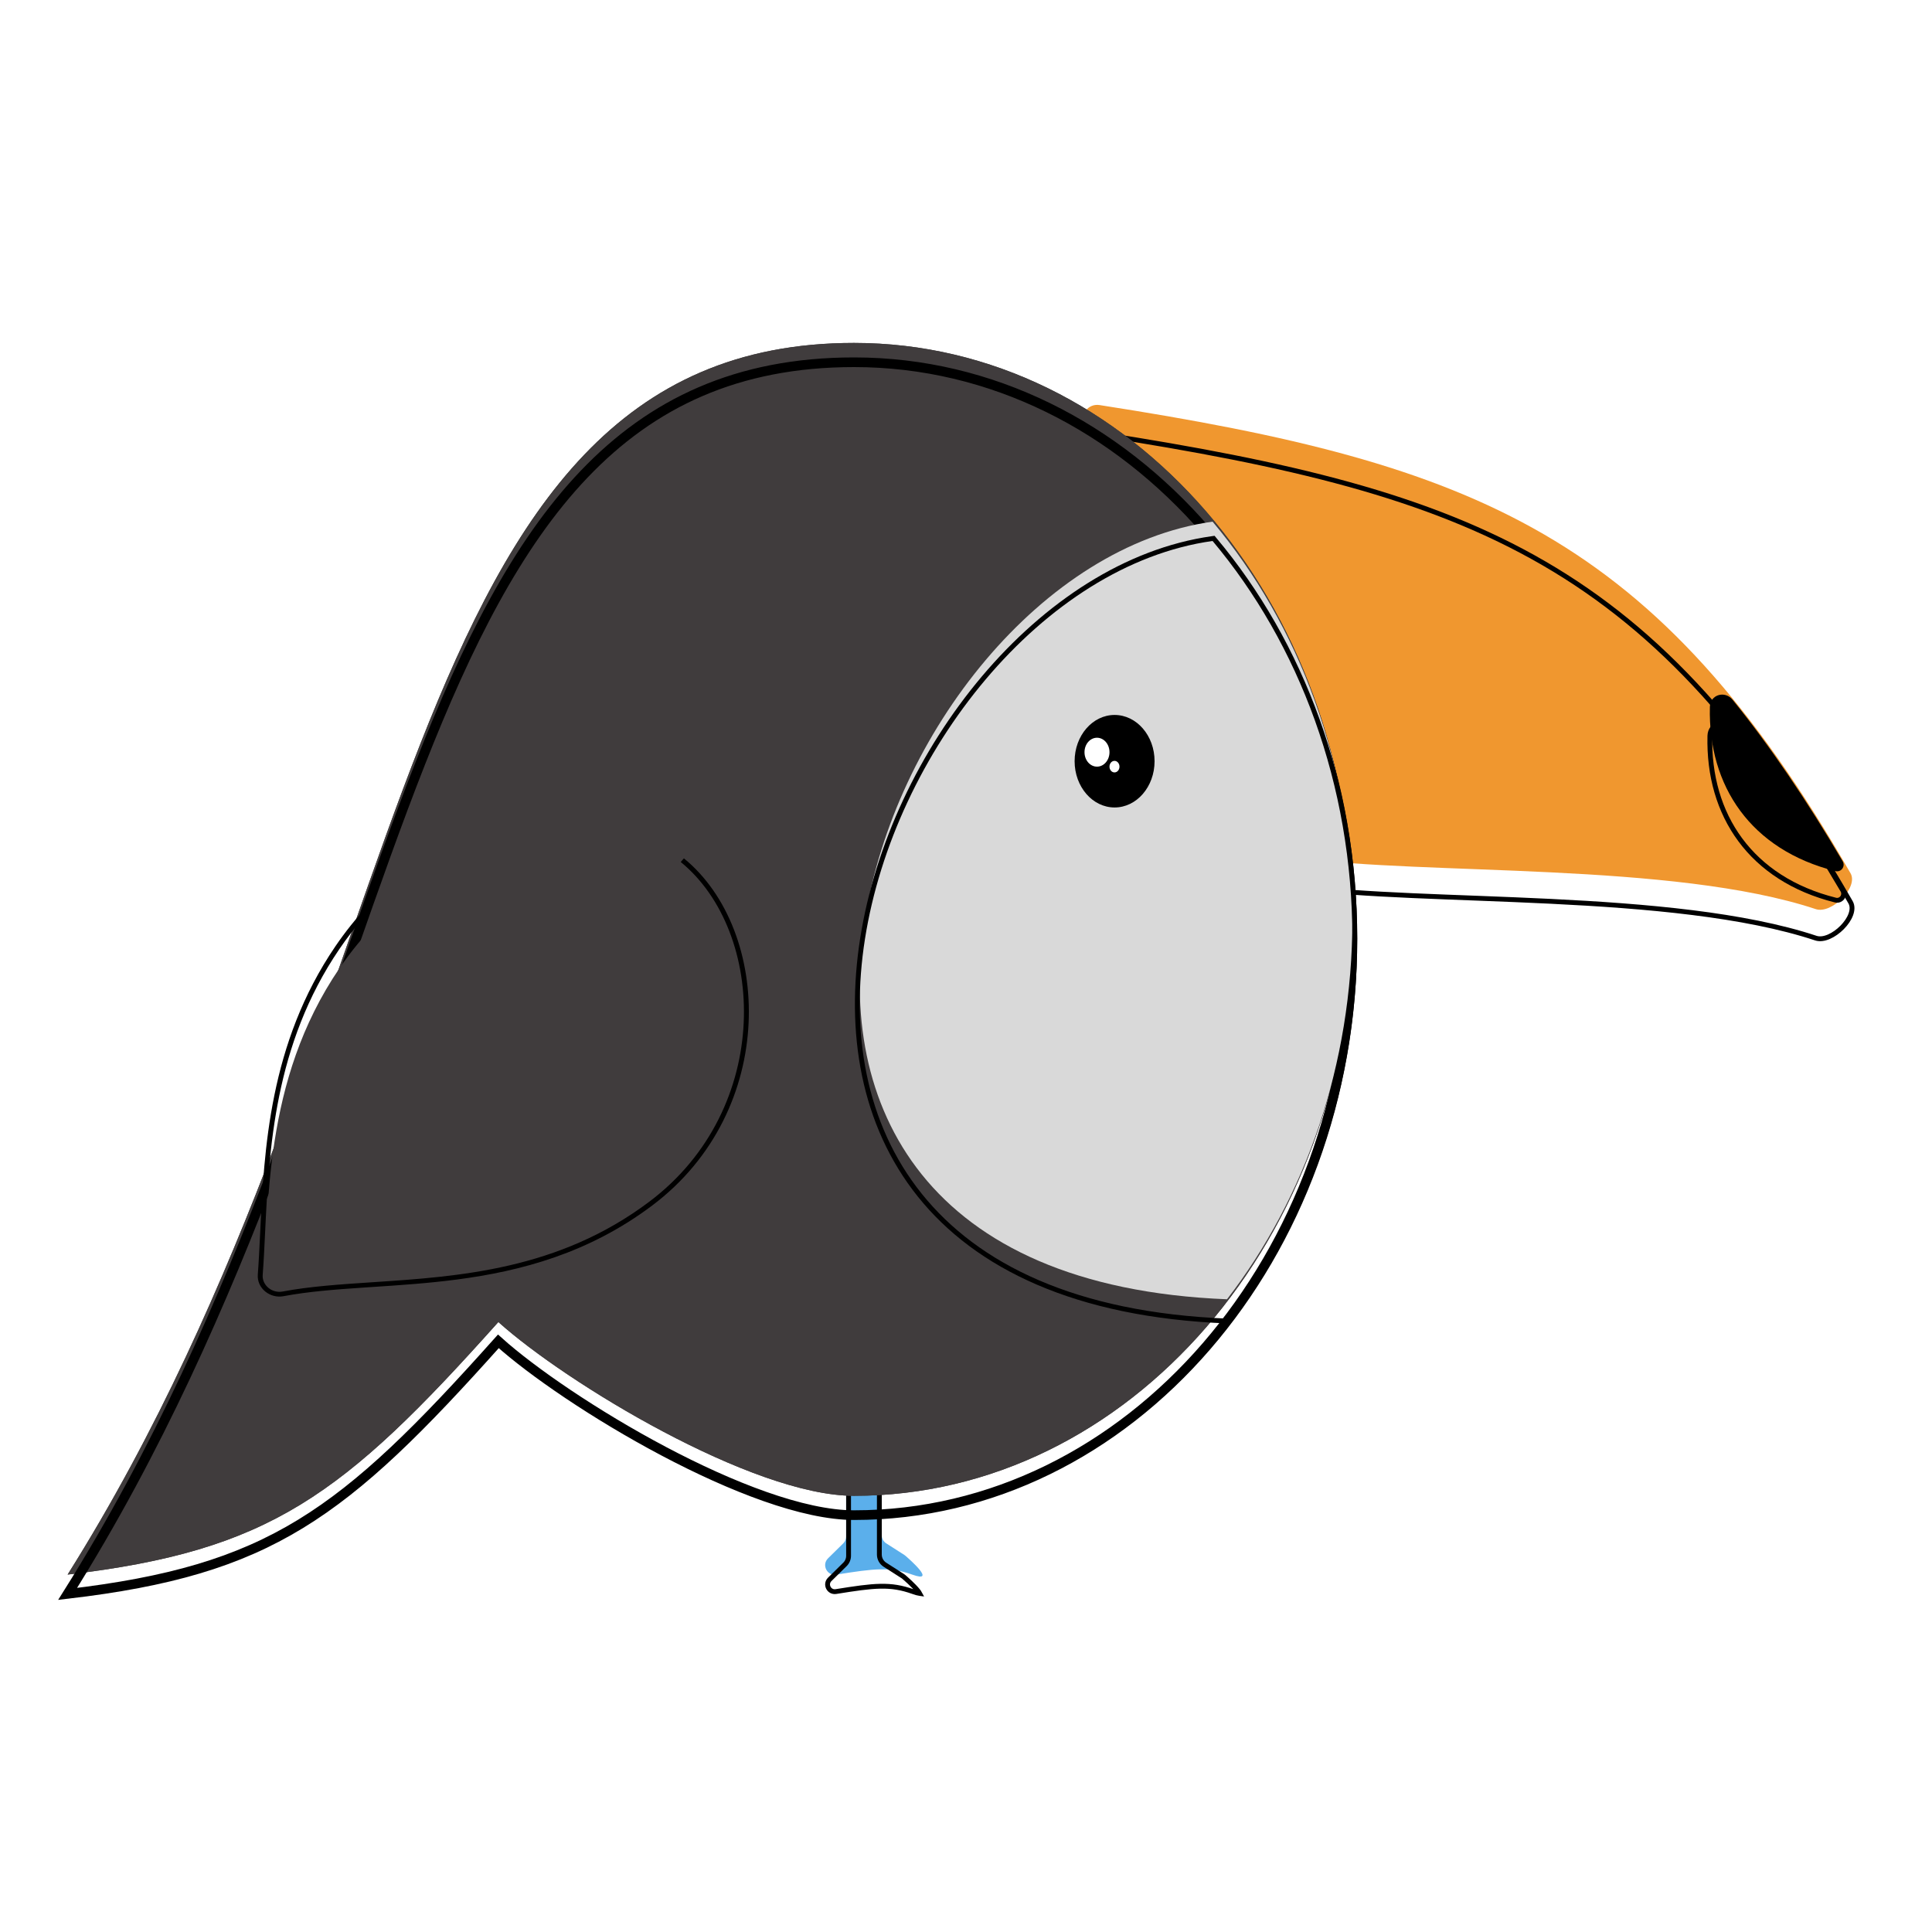 <svg width="100%" height="100%" viewBox="0 0 400 400" fill="none" xmlns="http://www.w3.org/2000/svg">
<g id="tucan">
<g id="Rectangle 1">
<g filter="url(#filter0_i_293_82)">
<path d="M175.189 304C175.189 302.895 176.085 302 177.189 302H180.56C181.664 302 182.56 302.895 182.56 304V321.85C182.56 322.532 182.907 323.167 183.481 323.534L187.221 325.929C187.295 325.976 187.363 326.026 187.429 326.083C188.262 326.797 194.059 331.861 188.857 330C184.294 328.368 181.086 328.734 173.155 330.01C171.235 330.319 170.056 327.993 171.443 326.63L174.592 323.532C174.974 323.156 175.189 322.642 175.189 322.106V304Z" fill="#5BAFEB"/>
</g>
<path d="M177.189 302.5H180.56C181.388 302.5 182.06 303.172 182.06 304V321.85C182.06 322.702 182.494 323.496 183.212 323.956L186.952 326.35C187.008 326.386 187.057 326.422 187.103 326.462C187.525 326.824 189.147 328.24 190.016 329.32C190.203 329.552 190.338 329.749 190.42 329.903C190.407 329.901 190.394 329.9 190.379 329.898C190.099 329.867 189.663 329.757 189.025 329.529C184.327 327.849 180.997 328.241 173.076 329.516C171.635 329.748 170.755 328.007 171.794 326.986L174.942 323.889C175.42 323.419 175.689 322.777 175.689 322.106V304C175.689 303.172 176.361 302.5 177.189 302.5Z" stroke="black"/>
</g>
<g id="Vector 5">
<g filter="url(#filter1_i_293_82)">
<path d="M224.463 94.113C223.417 91.942 225.259 89.492 227.64 89.863C305.966 102.043 342.864 116.757 383.133 186.8C384.829 189.749 379.176 195.298 375.947 194.227C346.419 184.435 294.738 187.235 269 183.633C268.024 183.496 267.216 182.876 266.788 181.988L224.463 94.113Z" fill="#F0972F"/>
</g>
<path d="M224.463 94.113C223.417 91.942 225.259 89.492 227.64 89.863C305.966 102.043 342.864 116.757 383.133 186.8C384.829 189.749 379.176 195.298 375.947 194.227C346.419 184.435 294.738 187.235 269 183.633C268.024 183.496 267.216 182.876 266.788 181.988L224.463 94.113Z" stroke="black"/>
</g>
<g id="Vector 6">
<g filter="url(#filter2_i_293_82)">
<path d="M358.72 150.881C357.121 148.909 354.076 149.813 354.013 152.351C353.608 168.78 362.534 181.979 380.009 186.354C381.191 186.649 382.108 185.396 381.516 184.331V184.331C374.129 171.755 366.354 160.294 358.72 150.881Z" fill="black"/>
</g>
<path d="M358.72 150.881C357.121 148.909 354.076 149.813 354.013 152.351C353.608 168.78 362.534 181.979 380.009 186.354C381.191 186.649 382.108 185.396 381.516 184.331V184.331C374.129 171.755 366.354 160.294 358.72 150.881Z" stroke="black"/>
</g>
<g id="Ellipse 9">
<g filter="url(#filter3_i_293_82)">
<path d="M280 194.347C280 260.261 233.802 313.694 176.813 313.694C155.753 313.694 117.183 290.304 103.182 277.71C71.034 313.694 55.843 325.085 14 330C88.668 211.253 79.849 75 176.813 75C233.802 75 280 128.433 280 194.347Z" fill="#403C3D"/>
<path d="M280 194.347C280 260.261 233.802 313.694 176.813 313.694C155.753 313.694 117.183 290.304 103.182 277.71C71.034 313.694 55.843 325.085 14 330C88.668 211.253 79.849 75 176.813 75C233.802 75 280 128.433 280 194.347Z" fill="#403C3D"/>
</g>
<path d="M280 194.347C280 260.261 233.802 313.694 176.813 313.694C155.753 313.694 117.183 290.304 103.182 277.71C71.034 313.694 55.843 325.085 14 330C88.668 211.253 79.849 75 176.813 75C233.802 75 280 128.433 280 194.347Z" stroke="black" stroke-width="2"/>
</g>
<g id="Ellipse 12">
<g filter="url(#filter4_i_293_82)">
<path d="M251.051 112C268.977 133.35 280 162.377 280 194.357C280 224.519 270.195 252.055 254.041 273C128.898 268.015 180.304 121.969 251.051 112Z" fill="#D9D9D9"/>
</g>
<path d="M251.434 111.678L251.256 111.466L250.981 111.505C233.138 114.019 216.557 125.104 203.692 140.338C190.824 155.575 181.635 175.005 178.593 194.291C175.552 213.578 178.655 232.767 190.44 247.456C202.23 262.15 222.638 272.25 254.021 273.5L254.279 273.51L254.436 273.305C270.66 252.271 280.5 224.627 280.5 194.357C280.5 162.263 269.438 133.121 251.434 111.678Z" stroke="black"/>
</g>
<g id="eye_reflection">
<ellipse id="eye" cx="230.764" cy="157.601" rx="8.277" ry="9.577" fill="black"/>
<g id="eye_reflection_2">
<ellipse id="big" cx="227.121" cy="155.733" rx="2.587" ry="2.993" fill="white"/>
<path id="small" d="M231.777 158.725C231.777 159.386 231.314 159.922 230.743 159.922C230.171 159.922 229.708 159.386 229.708 158.725C229.708 158.064 230.171 157.528 230.743 157.528C231.314 157.528 231.777 158.064 231.777 158.725Z" fill="white"/>
</g>
</g>
<g id="Ellipse 11" filter="url(#filter5_d_293_82)">
<path d="M134.41 248.813C108.533 268.264 79.106 263.499 58.505 267.398C56.325 267.81 54.228 266.097 54.389 263.956C55.742 245.954 54.319 219.913 70.275 196.478C89.867 167.701 123.226 164.015 140.936 178.467C158.646 192.919 160.166 229.452 134.41 248.813Z" fill="#403C3D"/>
</g>
<path id="Ellipse 11 (Stroke)" fill-rule="evenodd" clip-rule="evenodd" d="M58.695 268.363C63.774 267.402 69.416 266.971 75.482 266.566C76.073 266.526 76.669 266.487 77.268 266.447C82.794 266.082 88.634 265.696 94.61 264.912C107.877 263.171 121.898 259.46 135.03 249.588C148.175 239.707 154.351 225.449 154.988 211.838C155.624 198.256 150.746 185.183 141.594 177.714L140.936 178.467C158.646 192.919 160.166 229.452 134.41 248.813C115.634 262.927 94.989 264.291 77.203 265.466C70.476 265.911 64.158 266.328 58.505 267.398C56.325 267.81 54.228 266.097 54.389 263.956C54.596 261.201 54.738 258.257 54.887 255.163C55.714 238.043 56.762 216.326 70.275 196.478C71.795 194.245 73.398 192.163 75.07 190.229L76.134 187.56C73.764 190.079 71.517 192.87 69.427 195.94C55.745 216.036 54.688 238.062 53.867 255.176C53.719 258.253 53.58 261.171 53.375 263.891C53.163 266.71 55.894 268.893 58.695 268.363Z" fill="black"/>
</g>
<defs>
<filter id="filter0_i_293_82" x="170.838" y="298" width="20.162" height="32.408" filterUnits="userSpaceOnUse" color-interpolation-filters="sRGB">
<feFlood flood-opacity="0" result="BackgroundImageFix"/>
<feBlend mode="normal" in="SourceGraphic" in2="BackgroundImageFix" result="shape"/>
<feColorMatrix in="SourceAlpha" type="matrix" values="0 0 0 0 0 0 0 0 0 0 0 0 0 0 0 0 0 0 127 0" result="hardAlpha"/>
<feOffset dy="-4"/>
<feGaussianBlur stdDeviation="2"/>
<feComposite in2="hardAlpha" operator="arithmetic" k2="-1" k3="1"/>
<feColorMatrix type="matrix" values="0 0 0 0 0 0 0 0 0 0 0 0 0 0 0 0 0 0 0.25 0"/>
<feBlend mode="normal" in2="shape" result="effect1_innerShadow_293_82"/>
</filter>
<filter id="filter1_i_293_82" x="223.661" y="83.325" width="160.282" height="111.538" filterUnits="userSpaceOnUse" color-interpolation-filters="sRGB">
<feFlood flood-opacity="0" result="BackgroundImageFix"/>
<feBlend mode="normal" in="SourceGraphic" in2="BackgroundImageFix" result="shape"/>
<feColorMatrix in="SourceAlpha" type="matrix" values="0 0 0 0 0 0 0 0 0 0 0 0 0 0 0 0 0 0 127 0" result="hardAlpha"/>
<feOffset dy="-6"/>
<feGaussianBlur stdDeviation="3"/>
<feComposite in2="hardAlpha" operator="arithmetic" k2="-1" k3="1"/>
<feColorMatrix type="matrix" values="0 0 0 0 0 0 0 0 0 0 0 0 0 0 0 0 0 0 0.25 0"/>
<feBlend mode="normal" in2="shape" result="effect1_innerShadow_293_82"/>
</filter>
<filter id="filter2_i_293_82" x="353.5" y="143.31" width="28.7" height="43.589" filterUnits="userSpaceOnUse" color-interpolation-filters="sRGB">
<feFlood flood-opacity="0" result="BackgroundImageFix"/>
<feBlend mode="normal" in="SourceGraphic" in2="BackgroundImageFix" result="shape"/>
<feColorMatrix in="SourceAlpha" type="matrix" values="0 0 0 0 0 0 0 0 0 0 0 0 0 0 0 0 0 0 127 0" result="hardAlpha"/>
<feOffset dy="-6"/>
<feGaussianBlur stdDeviation="3"/>
<feComposite in2="hardAlpha" operator="arithmetic" k2="-1" k3="1"/>
<feColorMatrix type="matrix" values="0 0 0 0 0 0 0 0 0 0 0 0 0 0 0 0 0 0 0.25 0"/>
<feBlend mode="normal" in2="shape" result="effect1_innerShadow_293_82"/>
</filter>
<filter id="filter3_i_293_82" x="12.041" y="70" width="268.959" height="261.237" filterUnits="userSpaceOnUse" color-interpolation-filters="sRGB">
<feFlood flood-opacity="0" result="BackgroundImageFix"/>
<feBlend mode="normal" in="SourceGraphic" in2="BackgroundImageFix" result="shape"/>
<feColorMatrix in="SourceAlpha" type="matrix" values="0 0 0 0 0 0 0 0 0 0 0 0 0 0 0 0 0 0 127 0" result="hardAlpha"/>
<feOffset dy="-4"/>
<feGaussianBlur stdDeviation="2"/>
<feComposite in2="hardAlpha" operator="arithmetic" k2="-1" k3="1"/>
<feColorMatrix type="matrix" values="0 0 0 0 0 0 0 0 0 0 0 0 0 0 0 0 0 0 1 0"/>
<feBlend mode="normal" in2="shape" result="effect1_innerShadow_293_82"/>
</filter>
<filter id="filter4_i_293_82" x="177" y="106.932" width="104" height="167.087" filterUnits="userSpaceOnUse" color-interpolation-filters="sRGB">
<feFlood flood-opacity="0" result="BackgroundImageFix"/>
<feBlend mode="normal" in="SourceGraphic" in2="BackgroundImageFix" result="shape"/>
<feColorMatrix in="SourceAlpha" type="matrix" values="0 0 0 0 0 0 0 0 0 0 0 0 0 0 0 0 0 0 127 0" result="hardAlpha"/>
<feOffset dy="-4"/>
<feGaussianBlur stdDeviation="2"/>
<feComposite in2="hardAlpha" operator="arithmetic" k2="-1" k3="1"/>
<feColorMatrix type="matrix" values="0 0 0 0 0 0 0 0 0 0 0 0 0 0 0 0 0 0 1 0"/>
<feBlend mode="normal" in2="shape" result="effect1_innerShadow_293_82"/>
</filter>
<filter id="filter5_d_293_82" x="52.38" y="170.227" width="103.647" height="103.233" filterUnits="userSpaceOnUse" color-interpolation-filters="sRGB">
<feFlood flood-opacity="0" result="BackgroundImageFix"/>
<feColorMatrix in="SourceAlpha" type="matrix" values="0 0 0 0 0 0 0 0 0 0 0 0 0 0 0 0 0 0 127 0" result="hardAlpha"/>
<feOffset dy="4"/>
<feGaussianBlur stdDeviation="1"/>
<feComposite in2="hardAlpha" operator="out"/>
<feColorMatrix type="matrix" values="0 0 0 0 0 0 0 0 0 0 0 0 0 0 0 0 0 0 0.6 0"/>
<feBlend mode="normal" in2="BackgroundImageFix" result="effect1_dropShadow_293_82"/>
<feBlend mode="normal" in="SourceGraphic" in2="effect1_dropShadow_293_82" result="shape"/>
</filter>
</defs>
</svg>
